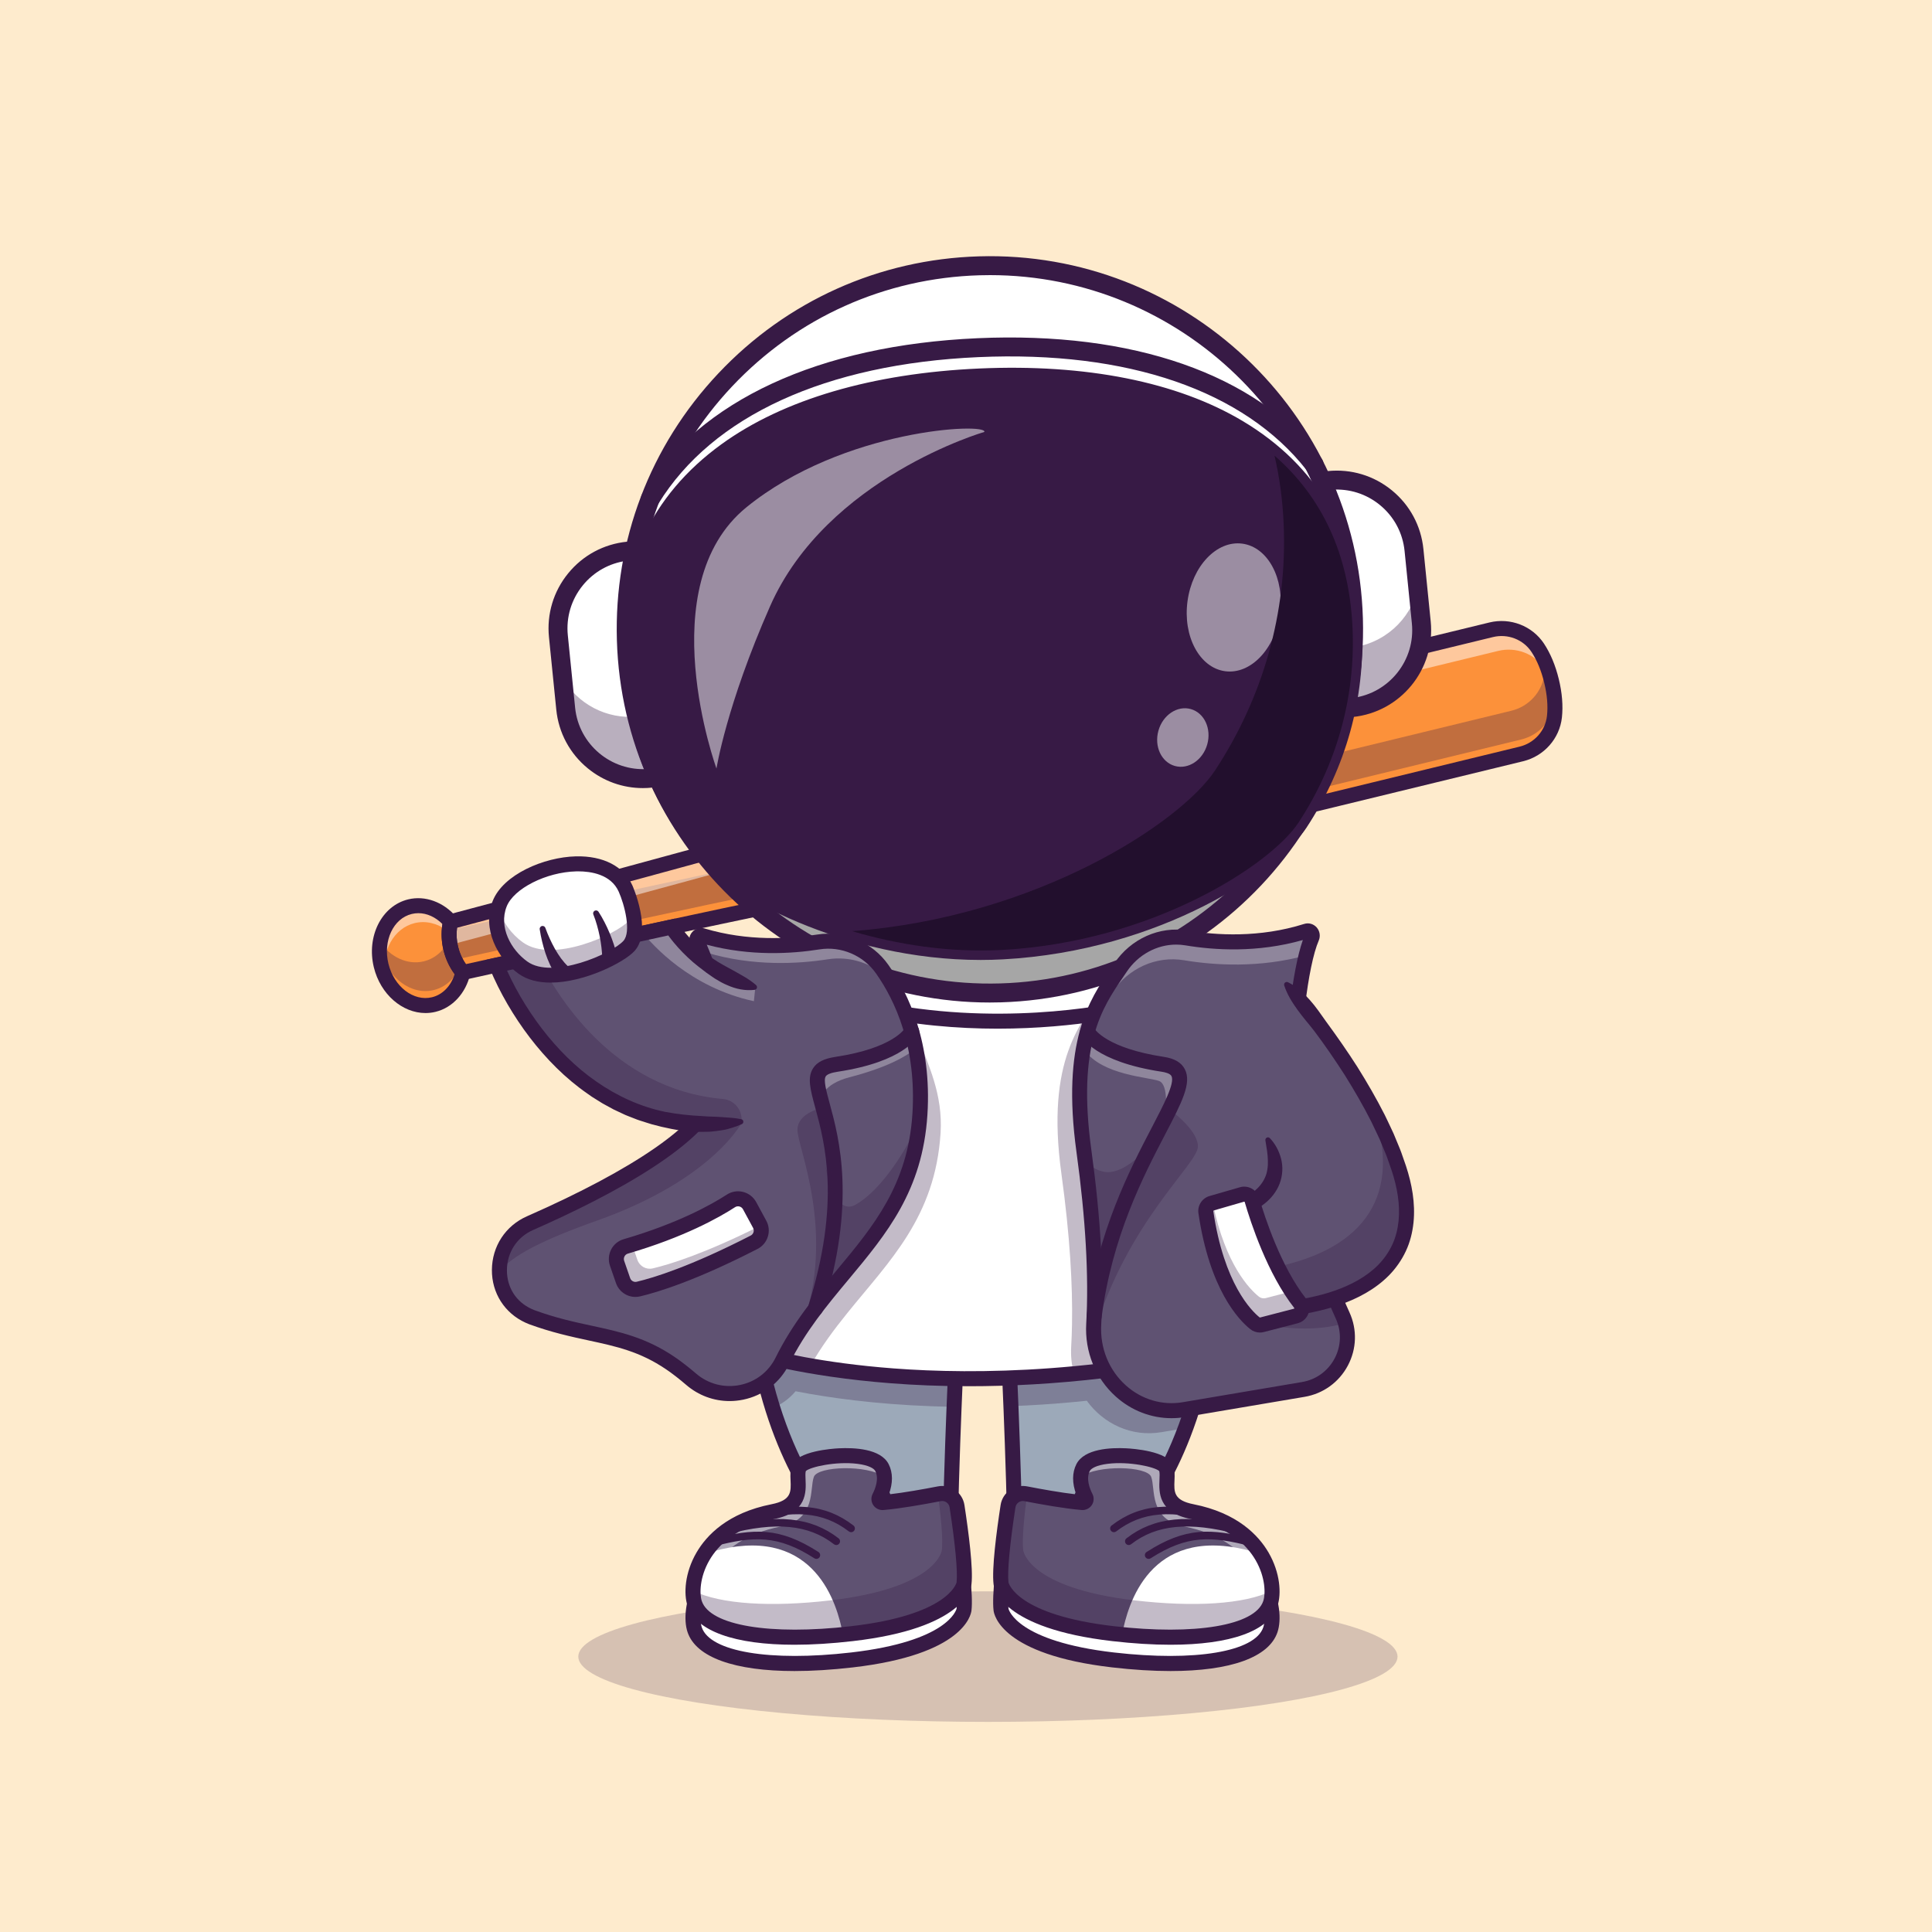 <?xml version="1.0" encoding="utf-8"?>
<!-- Generator: Adobe Illustrator 27.5.0, SVG Export Plug-In . SVG Version: 6.00 Build 0)  -->
<svg version="1.1" id="Layer_1" xmlns="http://www.w3.org/2000/svg" xmlns:xlink="http://www.w3.org/1999/xlink" x="0px" y="0px"
	 viewBox="0 0 4000 4000" style="enable-background:new 0 0 4000 4000;" xml:space="preserve">
<g>
	<g>
		<g>
			<g>
				<g>
					<rect style="fill:#FEEBCD;" width="4000" height="4000"/>
				</g>
			</g>
		</g>
	</g>
	<g>
		<g style="opacity:0.2;">
			<g>
				<g>
					<g>
						<ellipse style="fill:#371A45;" cx="2045.367" cy="3429.842" rx="848.069" ry="135.158"/>
					</g>
				</g>
			</g>
		</g>
		<g>
			<g>
				<g>
					<g>
						<g>
							<path style="fill:#FFFFFF;" d="M2087.06,3244.022c-1.011,44.749,2.838,89.459,41.717,111.543
								c47.781,27.176,132.887,49.686,283.152,34.679c107.849-10.769,154.814-54.469,154.814-99.723
								c0-52.524-63.255-107.11-168.111-114.614c-35.885,0.622-107.843,10.279-175.14,7.22
								c-111.138-5.052-116.41-27.359-136.704-58.384C2087.799,3162.961,2088.032,3203.006,2087.06,3244.022z"/>
						</g>
					</g>
				</g>
			</g>
			<g>
				<g>
					<g>
						<g>
							<path style="fill:#9CA9B9;" d="M2427.257,3390.253c-150.265,15.007-235.37-7.542-283.152-34.68
								c-38.878-22.122-41.056-66.833-41.717-111.543c-1.827-126.744-5.832-246.101-9.292-332.722
								c-0.894-21.577-1.71-41.133-2.488-58.24c-2.216-49.298-3.81-78.574-3.81-78.574l132.692-32.618l293.922-72.276
								c-3.227,48.365-9.098,92.881-16.757,133.704c-4.044,21.383-8.553,41.717-13.452,61.078
								c-8.592,33.785-18.312,64.499-28.576,92.297c-52.719,142.606-120.135,207.805-120.135,207.805l13.413,12.713
								C2595.406,3151.033,2684.633,3364.554,2427.257,3390.253z"/>
						</g>
					</g>
				</g>
			</g>
			<g>
				<g>
					<g>
						<g>
							<path style="fill:#371A45;" d="M2336.165,3410.638c-84.126,0.002-151.074-13.896-199.734-41.555
								c-48.152-27.368-48.975-83.691-49.573-124.817c-3.596-245.83-15.481-466.729-15.598-468.933
								c-0.467-8.574,6.108-15.906,14.685-16.37c8.482-0.454,15.906,6.106,16.37,14.685c0.122,2.207,12.036,223.689,15.642,470.164
								c0.659,45.132,3.567,81.023,33.843,98.23c41.008,23.311,121.816,47.905,273.909,32.732
								c71.673-7.153,121.377-30.396,136.367-63.767c8.11-18.059,4.966-38.513-8.86-57.595
								c-25.544-35.254-94.219-72.332-203.674-60.737l-7.139,0.754l-30.381-28.855l11.66-11.279
								c1.497-1.458,151.833-151.501,174.202-484.751c0.574-8.567,7.896-15.034,16.56-14.475c8.569,0.576,15.049,7.991,14.475,16.56
								c-19.431,289.468-130.19,443.542-169.771,489.941c115.154-8.77,188.513,32.163,219.255,74.592
								c20.334,28.069,24.724,60.356,12.044,88.589c-19.966,44.451-77.373,73.56-161.648,81.97
								C2395.93,3409.003,2365.034,3410.638,2336.165,3410.638z"/>
						</g>
					</g>
				</g>
			</g>
			<g>
				<g>
					<g>
						<g>
							<path style="fill:#FFFFFF;" d="M2467.957,3184.021c153.778,30.332,176.114,148.699,162.24,190.157
								c-21.361,63.835-160.091,81.687-325.742,62.544c-223.144-25.787-231.931-104.07-231.931-104.07
								c-3.805-32.167,7.45-113.987,14.467-159.728c2.68-17.469,19.342-29.199,36.692-25.831
								c32.185,6.248,82.222,15.256,116.968,18.174c5.807,0.488,9.906-5.521,7.26-10.713c-7.37-14.458-16.639-39.883-5.497-61.709
								c20.909-40.961,139.85-24.679,149.448,0C2401.46,3117.524,2393.233,3169.282,2467.957,3184.021z"/>
						</g>
					</g>
				</g>
			</g>
			<g>
				<g>
					<g>
						<g>
							<path style="fill:#371A45;" d="M2423.577,3459.708c-36.65,0.002-77.109-2.476-120.906-7.537
								c-228.828-26.443-244.561-108.513-245.601-117.786c-3.804-32.17,5.811-106.851,14.551-163.821
								c1.941-12.668,8.782-23.708,19.26-31.086c10.481-7.378,23.186-10.095,35.767-7.651c29.741,5.774,69.729,12.954,101.553,16.57
								c-8.689-23.135-8.638-44.993,0.364-62.625c16.985-33.279,69.695-34.309,91.555-33.188c7.598,0.383,74.57,4.622,86.238,34.622
								c2.458,6.321,3.823,13.254,5.271,20.593c4.968,25.198,10.105,51.252,59.338,60.967l0,0
								c90.803,17.91,134.658,64.319,155.457,100.098c24.295,41.792,26.809,85.486,18.523,110.249
								C2627.419,3431.483,2547.261,3459.708,2423.577,3459.708z M2087.93,3330.49c0.713,3.027,18.599,67.705,218.311,90.784
								c168.049,19.417,292.3-1.492,309.209-52.029c4.897-14.636,4.702-49.285-15.916-84.751
								c-17.573-30.229-55.188-69.553-134.587-85.215l0,0c-69.692-13.748-78.545-58.64-83.833-85.461
								c-1.118-5.671-2.175-11.04-3.538-14.788c-6.143-7.234-44.114-18.367-81.877-15.037c-20.525,1.809-35.266,7.759-39.434,15.92
								c-8.162,15.989-0.056,36.675,5.503,47.581c3.774,7.407,3.245,16.294-1.387,23.188c-4.646,6.917-12.71,10.815-21.033,10.081
								c-34.69-2.913-83.657-11.614-118.628-18.403c-4.197-0.815-8.438,0.09-11.934,2.551c-3.493,2.461-5.774,6.143-6.423,10.369
								C2090.657,3251.608,2085.403,3308.114,2087.93,3330.49z"/>
						</g>
					</g>
				</g>
			</g>
			<g>
				<g>
					<g>
						<g>
							<path style="fill:#5F5272;" d="M2630.213,3319.735c-20.594,61.456-149.781,80.33-307.094,64.525
								c-6.183-0.558-12.366-1.255-18.641-1.953c-223.185-25.801-231.971-104.084-231.971-104.084
								c-3.765-32.169,7.484-113.987,14.504-159.73c2.65-17.479,19.338-29.194,36.678-25.846
								c32.17,6.276,82.236,15.294,116.962,18.177c5.811,0.511,9.901-5.486,7.252-10.692c-7.345-14.458-16.642-39.886-5.486-61.735
								c20.919-40.956,162.273-23.851,171.895,0.787c9.576,24.685-21.091,75.684,53.661,90.421
								c74.566,14.69,118.217,50.113,141.833,87.397C2634.908,3256.652,2637.326,3298.397,2630.213,3319.735z"/>
						</g>
					</g>
				</g>
			</g>
			<g>
				<g>
					<g>
						<g>
							<path style="fill:#FFFFFF;" d="M2630.213,3319.735c-20.594,61.456-149.781,80.33-307.094,64.525
								c12.086-64.944,57.923-221.559,253.402-176.42c11.761,2.743,22.871,5.811,33.284,9.159
								C2634.908,3256.652,2637.326,3298.397,2630.213,3319.735z"/>
						</g>
					</g>
				</g>
			</g>
			<g style="opacity:0.5;">
				<g>
					<g>
						<g>
							<g>
								<path style="fill:#FFFFFF;" d="M2237.333,3057.486c35.935-25.289,137.458-21.937,145.966-0.042
									c9.576,24.685-5.806,88.322,68.945,103.058c143.878,28.403,172.653,133.836,164.425,181.254
									c6.276-6.601,10.832-13.946,13.528-21.989c13.854-41.467-8.461-159.823-162.24-190.18
									c-74.705-14.736-44.021-65.721-53.644-90.406c-9.576-24.685-150.993-41.711-171.912-0.755
									C2239.239,3044.563,2237.751,3051.071,2237.333,3057.486z"/>
							</g>
						</g>
					</g>
				</g>
			</g>
			<g style="opacity:0.3;">
				<g>
					<g>
						<g>
							<path style="fill:#371A45;" d="M2072.536,3278.208c0,0,8.786,78.284,231.925,104.085
								c165.634,19.153,304.398,1.302,325.736-62.525c2.324-6.927,3.626-15.945,3.44-26.359
								c-57.319,28.451-163.263,34.029-283.339,20.129c-223.138-25.801-231.925-104.085-231.925-104.085
								c-2.79-23.429,2.417-73.217,8.182-116.218c-0.976-0.186-1.953-0.372-2.882-0.558c-17.34-3.393-33.982,8.368-36.678,25.801
								C2079.973,3164.221,2068.724,3246.038,2072.536,3278.208z"/>
						</g>
					</g>
				</g>
			</g>
			<g>
				<g>
					<g>
						<g>
							<path style="fill:#371A45;" d="M2306.252,3172.247c-2.332,0-4.636-1.045-6.169-3.035c-2.617-3.403-1.98-8.286,1.423-10.906
								c57.864-44.509,124.607-50.435,223.176-19.817c4.102,1.274,6.392,5.632,5.12,9.734c-1.274,4.102-5.617,6.389-9.734,5.12
								c-93.164-28.945-155.698-23.774-209.079,17.292C2309.575,3171.722,2307.908,3172.247,2306.252,3172.247z"/>
						</g>
					</g>
				</g>
			</g>
			<g>
				<g>
					<g>
						<g>
							<path style="fill:#371A45;" d="M2337.007,3198.844c-2.317,0-4.612-1.033-6.145-3.005c-2.634-3.391-2.021-8.276,1.37-10.911
								c56.667-44.031,128.613-51.375,233.274-23.804c4.153,1.094,6.633,5.347,5.539,9.5c-1.096,4.153-5.354,6.636-9.5,5.54
								c-99.521-26.218-167.3-19.727-219.773,21.045C2340.354,3198.309,2338.674,3198.844,2337.007,3198.844z"/>
						</g>
					</g>
				</g>
			</g>
			<g>
				<g>
					<g>
						<g>
							<path style="fill:#371A45;" d="M2378.142,3227.518c-2.561,0-5.071-1.265-6.555-3.582c-2.317-3.618-1.262-8.425,2.354-10.742
								c80.176-51.348,132.761-49.722,220.315-26.658c4.153,1.094,6.633,5.347,5.539,9.5c-1.096,4.153-5.347,6.641-9.5,5.54
								c-82.988-21.863-132.71-23.481-207.966,24.714C2381.031,3227.123,2379.578,3227.518,2378.142,3227.518z"/>
						</g>
					</g>
				</g>
			</g>
			<g>
				<g>
					<g>
						<g>
							<path style="fill:#371A45;" d="M2423.577,3405.28c-36.65,0-77.109-2.476-120.906-7.537
								c-228.828-26.443-244.561-108.513-245.601-117.786c-3.804-32.168,5.811-106.851,14.551-163.821
								c1.941-12.668,8.782-23.708,19.26-31.086c10.481-7.375,23.186-10.088,35.767-7.651c29.741,5.774,69.727,12.954,101.553,16.57
								c-8.689-23.132-8.638-44.99,0.364-62.622c16.448-32.234,71.641-34.373,103.086-32.788
								c14.231,0.72,85.801,5.789,97.156,34.985c3.813,9.81,3.328,20.693,2.859,31.221c-1.077,24.067-1.853,41.455,39.302,49.573
								c90.803,17.91,134.658,64.319,155.457,100.098c24.295,41.792,26.809,85.486,18.523,110.249
								C2627.419,3377.054,2547.261,3405.28,2423.577,3405.28z M2087.93,3276.061c0.713,3.027,18.599,67.705,218.311,90.784
								c168.049,19.419,292.3-1.492,309.209-52.029c4.897-14.636,4.702-49.285-15.916-84.751
								c-17.573-30.229-55.188-69.553-134.587-85.215c-67.397-13.293-65.493-55.972-64.353-81.472
								c0.3-6.768,0.613-13.745-0.486-17.678c-8.948-8.53-62.227-20.554-106.86-15.015c-23.162,2.871-34.29,9.529-36.98,14.802
								c-8.164,15.989-0.059,36.672,5.498,47.578c3.777,7.41,3.247,16.296-1.387,23.191c-4.648,6.917-12.754,10.781-21.03,10.078
								c-34.69-2.913-83.657-11.614-118.628-18.403c-4.197-0.823-8.438,0.09-11.934,2.551c-3.493,2.461-5.774,6.143-6.423,10.369
								C2090.657,3197.179,2085.403,3253.688,2087.93,3276.061z M2400.544,3046.154L2400.544,3046.154L2400.544,3046.154z"/>
						</g>
					</g>
				</g>
			</g>
			<g>
				<g>
					<g>
						<g>
							<path style="fill:#FFFFFF;" d="M1981.364,3244.022c1.011,44.749-2.838,89.459-41.717,111.543
								c-47.781,27.176-132.887,49.686-283.152,34.679c-107.849-10.769-154.814-54.469-154.814-99.723
								c0-52.524,63.255-107.11,168.111-114.614c35.885,0.622,107.843,10.279,175.14,7.22
								c111.138-5.052,116.41-27.359,136.704-58.384C1980.625,3162.961,1980.392,3203.006,1981.364,3244.022z"/>
						</g>
					</g>
				</g>
			</g>
			<g>
				<g>
					<g>
						<g>
							<path style="fill:#9CA9B9;" d="M1981.631,2774.495c0,0-1.633,29.782-3.849,79.857c-0.777,17.185-1.594,36.74-2.488,58.279
								c-3.46,86.543-7.465,205.318-9.292,331.4c-0.622,44.71-2.799,89.421-41.678,111.543
								c-47.782,27.137-132.886,49.686-283.152,34.68c-257.375-25.699-168.15-239.219,79.352-213.054l13.413-12.713
								c0,0-80.478-77.874-134.364-249.405c-4.821-15.318-9.408-31.414-13.685-48.21c-5.016-19.594-9.642-40.2-13.724-61.855
								c-4.587-24.065-8.553-49.414-11.664-76.085c-2.254-19.089-4.121-38.878-5.481-59.329l12.83,3.149l186.383,45.838
								L1981.631,2774.495z"/>
						</g>
					</g>
				</g>
			</g>
			<g>
				<g>
					<g>
						<g>
							<path style="fill:#371A45;" d="M1732.261,3410.641c-28.874,0-59.758-1.638-92.637-4.919
								c-84.273-8.408-141.682-37.52-161.646-81.97c-12.683-28.23-8.294-60.52,12.043-88.589
								c30.737-42.427,104.15-83.376,219.253-74.592c-39.578-46.399-150.339-200.474-169.768-489.941
								c-0.574-8.572,5.906-15.984,14.475-16.56c8.579-0.508,15.984,5.908,16.56,14.475
								c22.366,333.25,172.705,483.293,174.221,484.768l11.582,11.282l-30.322,28.835l-7.139-0.754
								c-109.473-11.584-178.135,25.483-203.677,60.737c-13.823,19.082-16.97,39.536-8.857,57.595
								c14.988,33.372,64.692,56.614,136.365,63.767c152.092,15.168,232.903-9.419,273.906-32.732
								c30.276-17.207,33.186-53.098,33.848-98.23c3.604-246.475,15.518-467.957,15.64-470.164c0.466-8.579,7.9-15.156,16.37-14.685
								c8.577,0.464,15.151,7.795,14.685,16.37c-0.117,2.205-12.002,223.103-15.596,468.933
								c-0.601,41.125-1.426,97.451-49.578,124.817C1883.34,3396.74,1816.377,3410.638,1732.261,3410.641z"/>
						</g>
					</g>
				</g>
			</g>
			<g style="opacity:0.3;">
				<g>
					<g>
						<g>
							<path style="fill:#6B184E;" d="M1585.887,2866.87c-5.132-1.283-9.72-2.449-13.724-3.538
								c-13.724-3.693-20.838-5.988-20.838-5.988l7.348-56.101c3.344,0.972,7.854,2.255,13.491,3.771
								C1576.245,2826.67,1580.872,2847.276,1585.887,2866.87z"/>
						</g>
					</g>
				</g>
			</g>
			<g style="opacity:0.3;">
				<g>
					<g>
						<g>
							<path style="fill:#6B184E;" d="M2623.36,2832.152c-43.195,11.158-85.455,20.956-126.705,29.47
								c-4.51,0.933-8.981,1.866-13.452,2.76c4.899-19.362,9.408-39.695,13.452-61.078c38.839-8.009,78.534-17.146,119.085-27.526
								L2623.36,2832.152z"/>
						</g>
					</g>
				</g>
			</g>
			<g>
				<g>
					<g>
						<g>
							<path style="fill:#FFFFFF;" d="M2623.36,2773.834c-43.195,11.158-85.455,20.956-126.705,29.47
								c-96.963,20.061-188.288,33.163-273.122,41.094c-46.304,4.354-90.664,7.154-132.925,8.67
								c-39.462,1.438-77.135,1.788-112.825,1.283c-125.733-1.71-227.439-14.035-299.948-26.593
								c-49.22-8.553-84.988-17.184-105.672-22.744c-13.724-3.693-20.838-5.987-20.838-5.987l9.175-70.098l7.349-56.179
								l76.435-583.333l240.075-20.839l413.318-35.846l222.851-19.323L2623.36,2773.834z"/>
						</g>
					</g>
				</g>
			</g>
			<g>
				<g>
					<g>
						<g>
							<path style="fill:#371A45;" d="M2006.221,2870.026c-60.212,0-113.87-2.429-160.159-5.977
								c-187.669-14.375-295.051-48.765-299.531-50.22l-12.288-3.997l94.619-722.444c1.116-8.518,8.904-14.526,17.439-13.401
								c8.516,1.116,14.517,8.923,13.401,17.439l-91.216,696.443c33.271,9.282,132.417,33.96,281.206,45.264
								c170.076,12.927,441.684,10.508,769.768-74.365c8.315-2.151,16.797,2.847,18.95,11.162
								c2.151,8.315-2.847,16.799-11.162,18.95C2383.655,2851.896,2170.623,2870.023,2006.221,2870.026z"/>
						</g>
					</g>
				</g>
			</g>
			<g>
				<g>
					<g>
						<g>
							<g>
								<path style="fill:#FC913A;" d="M933.363,1963.869c4.684,19.26,13.507,36.061,24.962,49.548l0.017,0.071
									c-7.682,32.811-29.69,58.867-60.274,66.305c-46.598,11.333-95.358-24.863-108.971-80.839
									c-13.596-55.903,13.095-110.449,59.693-121.782c30.584-7.438,62.101,5.601,83.992,31.218
									C928.783,1925.561,928.679,1944.609,933.363,1963.869z"/>
							</g>
						</g>
					</g>
				</g>
				<g>
					<g>
						<g>
							<g>
								<path style="fill:#FC913A;" d="M3212.195,1409.645c7.246,29.791,8.259,54.375,6.115,74.149
									c-4.093,37.515-31.766,68.234-68.482,77.163l-675.455,164.274c-160.497,39.034-577.45,96.356-694.546,114.369
									c-117.112,17.938-821.503,173.818-821.503,173.818c-11.455-13.487-20.278-30.289-24.962-49.548s-4.58-38.309-0.581-55.478
									c0,0,697.304-185.02,809.574-222.869c112.289-37.775,508.998-178.34,669.494-217.373l675.455-164.274
									c36.717-8.93,75.406,5.65,96.271,37.095C3194.561,1357.55,3204.95,1379.854,3212.195,1409.645z"/>
							</g>
						</g>
					</g>
				</g>
			</g>
			<g>
				<g>
					<g>
						<g>
							<g>
								<path style="fill:#FC913A;" d="M933.363,1963.869c4.684,19.26,13.507,36.061,24.962,49.548l0.017,0.071
									c-7.682,32.811-29.69,58.867-60.274,66.305c-46.598,11.333-95.358-24.863-108.971-80.839
									c-13.596-55.903,13.095-110.449,59.693-121.782c30.584-7.438,62.101,5.601,83.992,31.218
									C928.783,1925.561,928.679,1944.609,933.363,1963.869z"/>
							</g>
						</g>
					</g>
				</g>
				<g>
					<g>
						<g>
							<g>
								<path style="fill:#FC913A;" d="M3212.195,1409.645c7.246,29.791,8.259,54.375,6.115,74.149
									c-4.093,37.515-31.766,68.234-68.482,77.163l-675.455,164.274c-160.497,39.034-577.45,96.356-694.546,114.369
									c-117.112,17.938-821.503,173.818-821.503,173.818c-11.455-13.487-20.278-30.289-24.962-49.548s-4.58-38.309-0.581-55.478
									c0,0,697.304-185.02,809.574-222.869c112.289-37.775,508.998-178.34,669.494-217.373l675.455-164.274
									c36.717-8.93,75.406,5.65,96.271,37.095C3194.561,1357.55,3204.95,1379.854,3212.195,1409.645z"/>
							</g>
						</g>
					</g>
				</g>
			</g>
			<g style="opacity:0.5;">
				<g>
					<g>
						<g>
							<g>
								<path style="fill:#FFFFFF;" d="M943.083,1997.887c1.628,6.694,3.785,13.07,6.35,19.133c1.606-4.271,2.98-8.685,4.048-13.251
									l-0.017-0.071c-4.746-5.591-9.008-11.779-12.745-18.445C941.296,1989.444,942.053,1993.658,943.083,1997.887z"/>
							</g>
						</g>
					</g>
				</g>
				<g>
					<g>
						<g>
							<g>
								<path style="fill:#FFFFFF;" d="M858.509,1911.191c23.15-5.629,46.826,0.489,66.464,14.897
									c-0.097-9.478,0.916-18.692,2.95-27.417c-21.893-25.616-53.408-38.656-83.993-31.219
									c-46.598,11.333-73.289,65.88-59.692,121.782c2.75,11.312,6.955,21.796,12.268,31.261
									C789.389,1969.174,815.392,1921.679,858.509,1911.191z"/>
							</g>
						</g>
					</g>
				</g>
			</g>
			<g style="opacity:0.3;">
				<g>
					<g>
						<g>
							<g>
								<path style="fill:#371A45;" d="M958.35,1983.487c-7.698,32.814-29.703,58.863-60.301,66.288
									c-46.576,11.353-95.33-24.843-108.938-80.828c-1.633-6.648-2.643-13.257-3.188-19.828
									c21.772,32.114,57.229,49.532,91.559,41.211c26.593-6.492,46.693-27.059,56.53-53.885
									c4.821,18.195,13.374,34.096,24.299,46.964L958.35,1983.487z"/>
							</g>
						</g>
					</g>
				</g>
				<g>
					<g>
						<g>
							<g>
								<path style="fill:#371A45;" d="M3218.318,1453.807c-4.082,37.518-31.764,68.232-68.504,77.135l-675.436,164.301
									c-160.491,39.034-577.462,96.341-694.564,114.341c-117.102,17.962-821.503,173.826-821.503,173.826
									c-10.925-12.869-19.478-28.77-24.299-46.964c-0.234-0.856-0.467-1.711-0.661-2.567c-1.633-6.687-2.683-13.374-3.188-19.944
									c2.372,3.499,4.899,6.843,7.581,9.992c0,0,704.361-155.864,821.503-173.787c117.063-18.039,534.035-75.346,694.525-114.38
									l675.475-164.262c36.701-8.942,64.383-39.656,68.465-77.174c1.944-18.117,1.283-40.239-4.432-66.677
									c7.27,14.074,13.84,31.181,18.934,51.98C3219.445,1409.447,3220.456,1434.018,3218.318,1453.807z"/>
							</g>
						</g>
					</g>
				</g>
			</g>
			<g style="opacity:0.5;">
				<g>
					<g>
						<g>
							<path style="fill:#FFFFFF;" d="M947.362,1952.129c0,0,697.302-185.019,809.574-222.868
								c112.288-37.775,508.996-178.339,669.494-217.375l675.454-164.273c36.717-8.932,75.406,5.648,96.271,37.094
								c5.002,7.548,9.862,16.354,14.378,26.444c-0.123-0.51-0.211-0.994-0.337-1.507c-7.245-29.792-17.636-52.096-28.62-68.676
								c-20.865-31.446-59.554-46.026-96.271-37.094l-675.455,164.273c-160.497,39.035-557.205,179.599-669.494,217.375
								c-112.272,37.849-809.574,222.868-809.574,222.868c-3.998,17.171-4.103,36.218,0.581,55.477
								c2.743,11.279,6.939,21.684,12.216,31.105C943.532,1980.078,944.241,1965.529,947.362,1952.129z"/>
						</g>
					</g>
				</g>
			</g>
			<g style="opacity:0.3;">
				<g>
					<g>
						<g>
							<g>
								<path style="fill:#6B184E;" d="M937.744,1953.926v0.078c-1.011,4.276-2.255,8.437-3.732,12.441
									c-0.234-0.856-0.467-1.711-0.661-2.567c-1.633-6.687-2.683-13.374-3.188-19.944
									C932.534,1947.433,935.062,1950.777,937.744,1953.926z"/>
							</g>
						</g>
					</g>
				</g>
			</g>
			<g>
				<g>
					<g>
						<g>
							<g>
								<path style="fill:#371A45;" d="M880.908,2097.401c-47.827,0-93.281-38.677-106.921-94.77
									c-15.608-64.175,16.299-127.232,71.128-140.566c34.985-8.516,73.12,5.364,99.49,36.226l5.105,5.976l-1.782,7.654
									c-3.584,15.379-3.393,32.07,0.547,48.271l0.002,0.003c3.921,16.135,11.426,31.057,21.702,43.154l2.437,2.869l1.682,7.207
									l-0.813,3.611c-9.253,39.519-36.743,69.358-71.741,77.869C894.81,2096.591,887.832,2097.401,880.908,2097.401z
									 M866.204,1890.641c-4.604,0-9.202,0.54-13.74,1.643c-38.164,9.282-59.81,55.486-48.257,102.998
									c11.563,47.546,51.992,78.667,90.188,69.402c21.887-5.325,39.033-22.942,46.885-47.737
									c-10.74-14.456-18.643-31.375-23.027-49.404c-4.395-18.071-5.151-36.716-2.251-54.421
									C901.453,1898.539,883.794,1890.641,866.204,1890.641z"/>
							</g>
						</g>
					</g>
				</g>
				<g>
					<g>
						<g>
							<g>
								<path style="fill:#371A45;" d="M952.537,2030.626l-6.064-7.141c-13.398-15.776-23.157-35.12-28.218-55.942
									c-5.088-20.908-5.3-42.581-0.62-62.678l2.122-9.107l9.036-2.397c6.97-1.848,698.091-185.322,808.596-222.576
									c21.516-7.239,52.781-18.01,92.361-31.65c167.573-57.744,448.042-154.387,578.428-186.096l675.454-164.275
									c43.252-10.525,88.618,7.009,112.903,43.606c13.501,20.378,23.853,45.139,30.771,73.601
									c6.924,28.462,9.099,55.21,6.468,79.5c-4.766,43.677-37.022,80.081-80.269,90.598l-675.456,164.272
									c-130.418,31.719-424.011,74.683-599.429,100.352c-41.357,6.052-74.023,10.832-96.426,14.277
									c-115.283,17.659-813.469,172.073-820.508,173.63L952.537,2030.626z M946.282,1920.897
									c-1.726,12.783-0.991,26.201,2.192,39.294c3.174,13.049,8.687,25.303,16.116,35.913
									c88.262-19.502,702.664-154.995,812.886-171.877c22.502-3.462,55.22-8.25,96.641-14.312
									c174.878-25.591,467.573-68.42,596.582-99.795l675.457-164.275c30.564-7.434,53.35-33.047,56.697-63.74
									c2.241-20.686,0.303-43.833-5.767-68.787h-0.002c-6.064-24.951-14.973-46.404-26.472-63.762
									c-17.065-25.718-49.08-38.013-79.631-30.574l-675.454,164.275c-128.972,31.367-408.582,127.717-575.644,185.283
									c-39.639,13.66-70.95,24.448-92.566,31.719C1641.66,1735.88,1033.643,1897.687,946.282,1920.897z"/>
							</g>
						</g>
					</g>
				</g>
			</g>
			<g>
				<g>
					<g>
						<g>
							<path style="fill:#FFFFFF;" d="M1781.957,1988.668c0,0,308.928,57.614,568.815,0l1.502,94.897c0,0-262.1,68.21-555.694,1.843
								L1781.957,1988.668z"/>
						</g>
					</g>
				</g>
			</g>
			<g>
				<g>
					<g>
						<g>
							<path style="fill:#371A45;" d="M2065.591,2129.752c-82.268,0.002-175.867-7.344-272.439-29.175l-10.361-2.341l-19.478-128.86
								l21.494,4.004c3.059,0.569,308.916,56.343,562.598,0.105l18.614-4.126l1.999,126.179l-11.826,3.079
								C2354.407,2099.081,2233.674,2129.75,2065.591,2129.752z M1810.361,2072.526c247.527,53.376,472.908,10.51,526.167-1.25
								l-1.008-63.508c-216.287,43.125-462.07,11.067-534.988-0.259L1810.361,2072.526z"/>
						</g>
					</g>
				</g>
			</g>
			<g>
				<g>
					<g>
						<g>
							<g>
								<path style="fill:#FFFFFF;" d="M2798.654,1464.962L2798.654,1464.962c-8.43,0.85-15.952-5.295-16.802-13.725
									l-44.311-439.647c-0.85-8.43,5.295-15.952,13.725-16.801l0,0c88.435-8.913,167.352,55.552,176.265,143.987l15.11,149.921
									C2951.554,1377.132,2887.089,1456.049,2798.654,1464.962z"/>
							</g>
						</g>
					</g>
					<g>
						<g>
							<g>
								<path style="fill:#371A45;" d="M2797.08,1468.563c-4.333,0-8.499-1.48-11.897-4.255c-3.901-3.188-6.328-7.705-6.833-12.717
									l-44.312-439.646c-1.045-10.349,6.526-19.617,16.873-20.659c43.723-4.407,86.516,8.474,120.537,36.265
									c34.021,27.791,55.181,67.166,59.585,110.872l15.112,149.922c9.092,90.227-56.914,171.03-147.139,180.122l0,0
									C2798.362,1468.532,2797.717,1468.563,2797.08,1468.563z M2767.695,997.482c-5.334,0-10.698,0.268-16.077,0.81
									c-6.484,0.654-11.225,6.462-10.574,12.944l44.312,439.646c0.317,3.142,1.838,5.972,4.282,7.969
									c2.446,2,5.532,2.915,8.659,2.607l0,0c86.362-8.706,149.541-86.047,140.84-172.407l-15.112-149.922
									c-4.216-41.836-24.473-79.524-57.036-106.126C2838.613,1009.826,2803.85,997.482,2767.695,997.482z"/>
							</g>
						</g>
					</g>
				</g>
				<g style="opacity:0.35;">
					<g>
						<g>
							<g>
								<path style="fill:#371A45;" d="M2935.555,1218.396l7.102,70.313c8.899,88.406-55.559,167.337-144.01,176.285
									c-8.426,0.859-15.949-5.332-16.807-13.757l-11.818-116.871c2.903,5.089,8.608,8.231,14.8,7.656l10.423-1.08
									C2865.132,1333.914,2920.083,1283.12,2935.555,1218.396z"/>
							</g>
						</g>
					</g>
				</g>
				<g>
					<g>
						<g>
							<g>
								<path style="fill:#371A45;" d="M2797.051,1484.647c-8.027,0-15.745-2.739-22.043-7.886
									c-7.229-5.906-11.724-14.272-12.661-23.559l-44.311-439.646c-1.931-19.17,12.092-36.34,31.264-38.274
									c47.957-4.819,94.973,9.304,132.322,39.812c37.349,30.508,60.579,73.735,65.415,121.716l15.112,149.922
									c9.98,99.048-62.483,187.754-161.531,197.737l0,0C2799.424,1484.589,2798.232,1484.647,2797.051,1484.647z
									 M2796.702,1445.455c-0.005,0-0.01,0-0.015,0l0,0C2796.692,1445.455,2796.697,1445.455,2796.702,1445.455z
									 M2757.481,1013.93l43.445,431.035c75.354-9.868,129.88-78.184,122.21-154.302l-15.113-149.922
									c-3.784-37.561-21.97-71.399-51.206-95.281C2828.682,1022.477,2793.552,1011.356,2757.481,1013.93z"/>
							</g>
						</g>
					</g>
				</g>
				<g>
					<g>
						<g>
							<g>
								<path style="fill:#FFFFFF;" d="M1300.093,1141.05L1300.093,1141.05c8.43-0.85,15.952,5.295,16.802,13.725l44.311,439.647
									c0.85,8.43-5.295,15.952-13.725,16.801h0c-88.435,8.913-167.352-55.552-176.265-143.987l-15.11-149.921
									C1147.193,1228.879,1211.658,1149.963,1300.093,1141.05z"/>
							</g>
						</g>
					</g>
					<g>
						<g>
							<g>
								<path style="fill:#371A45;" d="M1331.038,1615.573c-37.776,0.002-74.092-12.893-103.738-37.112
									c-34.021-27.791-55.183-67.166-59.587-110.872l-15.11-149.922c-4.407-43.709,8.472-86.514,36.262-120.535
									c27.793-34.021,67.168-55.183,110.874-59.587l0,0c10.347-1.035,19.619,6.528,20.659,16.875l44.312,439.649
									c0.505,5.012-0.972,9.922-4.158,13.823c-3.188,3.901-7.705,6.328-12.717,6.833
									C1342.214,1615.292,1336.609,1615.573,1331.038,1615.573z M1300.093,1141.049l0.354,3.503
									c-41.836,4.219-79.526,24.473-106.125,57.036c-26.602,32.563-38.928,73.538-34.712,115.371l15.11,149.922
									c4.216,41.836,24.473,79.524,57.036,106.125c32.563,26.599,73.538,38.926,115.371,34.712
									c3.142-0.317,5.972-1.838,7.969-4.282c1.997-2.444,2.922-5.52,2.607-8.66l-44.312-439.649
									c-0.654-6.487-6.494-11.182-12.944-10.576L1300.093,1141.049z"/>
							</g>
						</g>
					</g>
				</g>
				<g style="opacity:0.35;">
					<g>
						<g>
							<g>
								<path style="fill:#371A45;" d="M1348.948,1472.451l12.279,121.968c0.859,8.426-5.332,15.949-13.757,16.808
									c-46.418,4.658-90.257-10.867-122.698-39.51c-29.296-25.866-49.298-62.469-53.536-104.456l-6.371-63.173
									c30.689,52.894,90.513,85.869,155.352,79.346l16.044-1.62C1342.116,1481.212,1346.769,1477.473,1348.948,1472.451z"/>
							</g>
						</g>
					</g>
				</g>
				<g>
					<g>
						<g>
							<g>
								<path style="fill:#371A45;" d="M1331.006,1631.659c-41.467,0-81.333-14.155-113.882-40.742
									c-37.346-30.508-60.579-73.735-65.415-121.716l-15.11-149.922c-4.836-47.981,9.304-94.973,39.812-132.322
									c30.508-37.346,73.735-60.579,121.716-65.415l0,0c19.148-1.921,36.343,12.095,38.274,31.267l44.312,439.648
									c0.935,9.287-1.802,18.381-7.708,25.61s-14.272,11.724-23.56,12.661C1343.279,1631.349,1337.124,1631.659,1331.006,1631.659
									z M1297.822,1161.044c-35.864,4.685-68.064,22.585-91.045,50.72c-23.884,29.236-34.951,66.023-31.164,103.584l15.11,149.922
									c7.671,76.116,74.729,132.171,150.542,126.812L1297.822,1161.044z"/>
							</g>
						</g>
					</g>
				</g>
				<g>
					<g>
						<g>
							<g>
								<circle style="fill:#FFFFFF;" cx="2049.465" cy="1302.997" r="752.99"/>
							</g>
						</g>
					</g>
					<g>
						<g>
							<g>
								<path style="fill:#371A45;" d="M2049.163,2059.513c-406.938,0-743.818-324.805-755.881-734.231
									c-5.952-201.985,67.107-394.199,205.723-541.233c138.616-147.031,326.194-231.284,528.176-237.236
									c416.987-12.38,766.179,316.938,778.469,733.899c12.285,416.961-316.941,766.182-733.904,778.469
									C2064.214,2059.403,2056.65,2059.513,2049.163,2059.513z M2049.763,553.524c-7.441,0-14.885,0.11-22.375,0.33
									c-200.103,5.896-385.933,89.365-523.257,235.029c-137.327,145.664-209.707,336.086-203.808,536.191
									c12.173,413.076,358.093,739.16,771.216,727.065c413.081-12.175,739.243-358.142,727.07-771.221
									C2786.656,875.331,2452.878,553.524,2049.763,553.524z"/>
							</g>
						</g>
					</g>
				</g>
				<g style="opacity:0.35;">
					<g>
						<g>
							<g>
								<path d="M2791.844,1176.841c5.796,33.891,9.248,68.599,10.298,103.983c12.192,415.674-314.838,762.574-730.508,774.862
									c-415.675,12.194-762.573-314.837-774.862-730.506c-0.36-11.953-0.435-23.926-0.209-35.724
									c61.539,364.894,384.229,637.718,764.564,626.523C2464.843,1904.051,2784.887,1576.51,2791.844,1176.841z"/>
							</g>
						</g>
					</g>
					<g>
						<g>
							<g>
								<path style="fill:#371A45;" d="M2049.258,2059.537c-406.946,0.015-743.901-324.844-756.006-734.253
									c-0.364-12.095-0.434-24.172-0.21-35.894c0.034-1.819,1.448-3.313,3.259-3.447c1.794-0.068,3.433,1.133,3.735,2.927
									c60.581,359.207,376.152,623.897,739.004,623.914c7.319,0,14.626-0.107,21.985-0.325
									c400.857-11.843,720.322-334.993,727.297-735.679c0.032-1.819,1.44-3.313,3.254-3.45c1.836-0.176,3.433,1.128,3.738,2.917
									c5.818,34.014,9.299,69.163,10.349,104.47c12.229,416.934-317.007,766.162-733.923,778.489
									C2064.233,2059.427,2056.719,2059.537,2049.258,2059.537z M1300.364,1327.379
									c13.408,411.963,358.865,736.965,771.169,724.788c413.035-12.212,739.204-358.188,727.09-771.24
									c-0.659-22.178-2.288-44.292-4.858-66.096c-12.117,180.491-87.986,349.517-215.984,479.456
									c-137.368,139.448-320.815,219.431-516.548,225.215c-183.708,5.422-362.746-56.045-504.18-173.037
									C1426.768,1638.698,1336.577,1490.993,1300.364,1327.379z"/>
							</g>
						</g>
					</g>
				</g>
				<g>
					<g>
						<g>
							<g>
								<path style="fill:#371A45;" d="M2800.291,1300.219c6.564,147.203-35.125,285.997-111.804,402.714
									c-57.487,87.504-302.727,247.096-613.602,263.76c-288.248,15.451-557.472-126.595-622.519-208.634
									c-86.764-109.429-140.643-243.961-147.207-391.164c-17.372-389.541,310.106-565.954,722.993-584.367
									C2441.038,764.116,2782.919,910.678,2800.291,1300.219z"/>
							</g>
						</g>
					</g>
				</g>
				<g>
					<g>
						<g>
							<g>
								<path style="fill:#371A45;" d="M2030.249,1987.487c-280.347,0.01-528.428-135.496-593.245-217.246
									c-92.529-116.697-144.893-255.869-151.431-402.471c-8.523-191.101,61.538-341.868,208.235-448.108
									c127.954-92.668,312.424-146.86,533.469-156.719c221.057-9.89,409.607,27.695,545.303,108.608
									c155.571,92.764,238.774,236.694,247.295,427.793c6.538,146.601-33.23,289.883-115.005,414.353
									c-56.711,86.33-299.419,254.91-628.936,272.573C2060.64,1987.089,2045.381,1987.484,2030.249,1987.487z M2095.637,800.607
									c-21.833,0-44.031,0.5-66.611,1.506c-213.367,9.517-390.491,61.145-512.219,149.304
									c-135.342,98.018-199.961,237.512-192.063,414.605c6.17,138.31,55.613,269.663,142.983,379.858
									c58.867,74.246,298.594,202.361,563.223,202.375c14.246,0.002,28.518-0.369,42.886-1.14
									c311.675-16.704,547-176.909,598.267-254.946c77.217-117.537,114.771-252.769,108.604-391.077
									c-7.898-177.095-84.678-310.281-228.206-395.864C2437.068,836.403,2280.103,800.607,2095.637,800.607z"/>
							</g>
						</g>
					</g>
				</g>
				<g>
					<g>
						<g>
							<g>
								<path style="fill:#371A45;" d="M2049.156,2075.597c-415.589,0-759.629-331.711-771.951-749.844
									c-6.079-206.277,68.535-402.576,210.098-552.737c141.563-150.159,333.128-236.201,539.407-242.28
									c425.84-12.505,782.466,323.679,795.017,749.502c0,0,0,0,0,0.002c12.546,425.823-323.679,782.466-749.505,795.017
									C2064.527,2075.485,2056.802,2075.597,2049.156,2075.597z M2049.756,569.606c-7.283,0-14.565,0.107-21.892,0.325
									c-195.811,5.769-377.654,87.446-512.031,229.983c-134.377,142.539-205.205,328.877-199.434,524.685
									c11.909,404.214,350.437,723.42,754.665,711.465c404.216-11.912,723.379-350.457,711.467-754.668
									C2770.835,884.508,2444.221,569.606,2049.756,569.606z"/>
							</g>
						</g>
					</g>
				</g>
				<g style="opacity:0.5;">
					<g>
						<g>
							<g>
								
									<ellipse transform="matrix(0.134 -0.991 0.991 0.134 965.137 3621.017)" style="fill:#FFFFFF;" cx="2554.968" cy="1258.136" rx="133.255" ry="96.56"/>
							</g>
						</g>
					</g>
				</g>
				<g style="opacity:0.5;">
					<g>
						<g>
							<g>
								
									<ellipse transform="matrix(0.27 -0.963 0.963 0.27 317.225 3472.597)" style="fill:#FFFFFF;" cx="2448.559" cy="1527.11" rx="61.163" ry="52.487"/>
							</g>
						</g>
					</g>
				</g>
				<g>
					<g>
						<g>
							<g>
								<path style="fill:#220F2D;" d="M2638.687,943.297c95.277,83.13,154.596,200.448,161.594,356.901
									c6.567,147.233-35.151,286.019-111.773,402.737c-57.506,87.504-302.77,247.09-613.637,263.785
									c-109.765,5.914-216.737-11.051-310.778-38.88c381.693-28.667,680.371-224.437,751.66-332.966
									c97.329-148.136,150.23-324.313,141.874-511.1C2655.431,1033.849,2648.931,987.068,2638.687,943.297z"/>
							</g>
						</g>
					</g>
				</g>
				<g>
					<g>
						<g>
							<g>
								<path style="fill:#371A45;" d="M1346.651,1051.823c-4.185,0-8.403-1.336-11.973-4.094
									c-8.208-6.343-10.002-17.913-4.314-26.406c118.87-192.422,365.09-306.443,693.403-321.091
									c321.86-14.378,574.516,73.789,711.641,248.213c6.167,6.907,6.738,17.439,0.872,25.029
									c-6.621,8.567-18.933,10.149-27.5,3.525c-1.472-1.069-2.436-2.078-3.56-3.511
									c-128.943-164.741-370.339-247.883-679.704-234.087c-315.217,14.065-550.349,121.67-662.08,302.993
									c-0.261,0.425-0.539,0.84-0.835,1.245c-0.112,0.154-0.305,0.413-0.422,0.564
									C1358.316,1049.2,1352.515,1051.823,1346.651,1051.823z M1345.664,1031.442l1.001,0.774L1345.664,1031.442z"/>
							</g>
						</g>
					</g>
				</g>
				<g style="opacity:0.5;">
					<g>
						<g>
							<g>
								<path style="fill:#FFFFFF;" d="M1483.381,1591.145c0,0-137.785-378.903,62.489-541.276
									c200.274-162.372,498.264-175.043,492.148-155.623c0,0-326.304,94.568-443.742,361.103
									C1503.718,1460.881,1483.381,1591.145,1483.381,1591.145z"/>
							</g>
						</g>
					</g>
				</g>
			</g>
			<g style="opacity:0.3;">
				<g>
					<g>
						<g>
							<path style="fill:#371A45;" d="M1977.782,2854.351c-0.777,17.185-1.594,36.74-2.488,58.279
								c-124.605-1.827-225.417-14.073-297.459-26.554c-10.925-1.866-21.189-3.771-30.753-5.638
								c-13.024,15.707-29.431,27.37-47.509,34.641c-4.821-15.318-9.408-31.414-13.685-48.21
								c-5.016-19.594-9.642-40.2-13.724-61.855c-5.637-1.516-10.147-2.799-13.491-3.771c-4.86-1.4-7.348-2.216-7.348-2.216
								l9.175-70.098c-2.254-19.089-4.121-38.878-5.481-59.329l12.83,3.149l76.435-583.333l212.704-16.523
								c13.141,21.656,26.904,28.654,44.866,77.874c19.517,53.419,50.62,114.536,45.488,195.131
								c-11.119,174.409-106.06,264.724-193.109,372.69c-27.176,33.629-53.575,69.009-76.396,109.171
								C1750.343,2840.316,1852.049,2852.641,1977.782,2854.351z"/>
						</g>
					</g>
				</g>
			</g>
			<g>
				<g>
					<g>
						<g>
							<path style="fill:#5F5272;" d="M1904.574,2307.02c-15.396,241.475-191.477,321.797-284.901,510.825
								c-35.224,71.186-128.455,89.459-188.716,37.712c-14.385-12.325-28.887-23.716-43.077-33.358
								c-93.386-63.372-170.987-52.486-287.234-95.252c-2.255-0.816-4.432-1.827-6.61-2.838
								c-39.267-17.884-59.095-54.313-60.028-91.365c-1.011-40.317,20.372-81.45,63.372-100.345
								c115.819-50.931,272.927-129.66,347.146-209.555c18.933-20.372,32.502-40.783,38.606-60.845
								c37.401-123.128-17.029-262.702-39.656-312.428c-3.227-7.115,3.382-14.579,10.847-12.324
								c91.675,27.448,180.28,22.316,238.403,13.257c52.214-8.164,104.545,14.113,134.754,57.463
								c23.482,33.746,47.781,79.584,62.944,138.329c2.061,7.931,3.966,16.096,5.637,24.533
								C1904.108,2210.795,1907.801,2256.128,1904.574,2307.02z"/>
						</g>
					</g>
				</g>
			</g>
			<g style="opacity:0.3;">
				<g>
					<g>
						<g>
							<path style="fill:#FFFFFF;" d="M1896.06,2170.829c-20.411,16.795-60.378,39.656-137.435,59.562
								c-55.674,14.385-59.445,45.022-59.445,45.022s-21.967-57.813,14.307-68.193c44.71-12.83,104.583-17.846,131.448-36.585
								c11.391-7.97,29.12-16.873,45.488-24.338C1892.483,2154.228,1894.388,2162.392,1896.06,2170.829z"/>
						</g>
					</g>
				</g>
			</g>
			<g style="opacity:0.3;">
				<g>
					<g>
						<g>
							<path style="fill:#371A45;" d="M1538.689,2319.422c0,0-57.891,120.756-303.058,207.845
								c-113.409,40.278-174.914,72.158-201.624,105.477c-1.011-40.317,20.372-81.45,63.372-100.345
								c115.819-50.931,272.927-129.66,347.146-209.555L1538.689,2319.422z"/>
						</g>
					</g>
				</g>
			</g>
			<g style="opacity:0.3;">
				<g>
					<g>
						<g>
							<path style="fill:#FFFFFF;" d="M1840.853,2028.495c-32.58-33.553-79.857-49.726-127.055-42.378
								c-61.311,9.603-154.814,14.968-251.505-13.996c-3.226-0.972-6.259-0.233-8.553,1.477
								c-3.771-9.408-7.309-17.495-10.264-24.027c-3.227-7.115,3.382-14.579,10.847-12.324
								c91.675,27.448,180.28,22.316,238.403,13.257c52.214-8.164,104.545,14.113,134.754,57.463
								C1831.949,2014.381,1836.42,2021.224,1840.853,2028.495z"/>
						</g>
					</g>
				</g>
			</g>
			<g>
				<g>
					<g>
						<g>
							<path style="fill:#371A45;" d="M1510.466,2900.751c-32.637,0-64.248-11.575-89.648-33.374v-0.002
								c-14.827-12.725-28.848-23.594-41.677-32.3c-54.458-36.963-103.452-47.537-160.183-59.78
								c-36.243-7.822-77.322-16.687-123.669-33.733c-2.478-0.911-4.893-1.997-7.307-3.098
								c-43.374-19.761-69.873-61.555-69.558-109.255c0.325-48.933,28.174-91.489,72.683-111.062
								c221.748-97.515,355.681-190.083,377.127-260.652c35.532-116.912-15.374-249.785-38.909-301.487
								c-4.043-8.875-2.583-18.948,3.813-26.284c6.428-7.373,16.252-10.217,25.662-7.39
								c89.441,26.787,176.125,21.614,233.086,12.551c56.409-8.955,114.255,15.681,147.383,62.803
								c42.078,59.854,90.256,162.278,80.823,310.313c-10.02,157.207-84.407,246.467-163.162,340.969
								c-44.033,52.839-89.568,107.476-123.323,175.752c-18.794,38.013-53.484,64.69-95.181,73.193
								C1529.104,2899.816,1519.744,2900.751,1510.466,2900.751z M1441.077,2843.773c25.278,21.699,58.501,30.325,91.133,23.665
								c32.217-6.57,59.011-27.163,73.516-56.501c35.386-71.577,82.119-127.651,127.31-181.88
								c75.413-90.491,146.643-175.962,156.016-323.035c8.857-139.014-36.018-234.675-75.227-290.449
								c-26.348-37.478-72.327-57.08-117.051-49.971c-57.329,9.119-143.279,14.475-233.491-9.673
								c26.47,61.895,70.615,192.471,34.712,310.608c-30.923,101.75-231.526,208.472-394.368,280.081
								c-33.13,14.568-53.86,46.294-54.099,82.798c-0.237,35.801,18.808,65.918,50.947,80.559c2.122,0.969,3.811,1.758,5.552,2.397
								c44.299,16.292,82.527,24.541,119.495,32.52c57.407,12.39,111.631,24.092,171.086,64.446
								c13.797,9.365,28.757,20.95,44.47,34.438V2843.773z"/>
						</g>
					</g>
				</g>
			</g>
			<g>
				<g>
					<g>
						<g>
							<path style="fill:#5F5272;" d="M1535.172,2322.221c-366.568,53.848-506.923-323.845-506.923-323.845l362.325-79.13
								c0,0,56.199,92.809,173.229,125.118"/>
						</g>
					</g>
				</g>
			</g>
			<g style="opacity:0.3;">
				<g>
					<g>
						<g>
							<path style="fill:#FFFFFF;" d="M1563.804,2044.357l-2.955,28.498c-132.731-28.537-210.994-117.841-229.228-140.74
								l58.94-12.869C1390.562,1919.246,1446.78,2012.049,1563.804,2044.357z"/>
						</g>
					</g>
				</g>
			</g>
			<g style="opacity:0.3;">
				<g>
					<g>
						<g>
							<path style="fill:#371A45;" d="M1535.189,2322.221L1535.189,2322.221c-366.585,53.847-506.936-323.858-506.936-323.858
								l84.133-18.389c38.11,78.49,155.828,275.375,384.405,295.374C1520.399,2277.414,1537.62,2298.647,1535.189,2322.221z"/>
						</g>
					</g>
				</g>
			</g>
			<g>
				<g>
					<g>
						<g>
							<path style="fill:#371A45;" d="M1535.925,2327.351c-6.481,3-13.141,5.374-19.88,7.446
								c-6.734,2.139-13.533,4.155-20.472,5.085c-6.92,1.099-13.885,2.068-20.876,2.734c-3.491,0.461-6.995,0.601-10.51,0.598
								l-10.544,0.166c-28.181,0.732-56.298-4.036-83.688-10.4l-20.477-5.249c-6.761-1.965-13.422-4.28-20.153-6.35
								c-3.34-1.113-6.754-2.019-10.03-3.306l-9.836-3.848c-6.509-2.676-13.228-4.875-19.517-8.049l-19.114-8.958l-18.517-10.093
								c-6.269-3.208-12.026-7.251-18.037-10.881l-8.927-5.588l-8.601-6.052c-46.215-31.938-85.834-72.236-119.666-116.289
								c-16.899-22.087-32.306-45.247-46.302-69.229c-6.895-12.053-13.629-24.197-19.773-36.689c-3.1-6.23-6.113-12.51-8.99-18.887
								c-2.917-6.458-5.613-12.607-8.344-19.719l-6.431-16.748l17.69-3.865l362.324-79.128l10.546-2.302l6.075,9.441
								c1.88,2.922,4.438,6.682,6.959,9.998c2.488,3.438,5.234,6.763,7.901,10.122c5.514,6.616,11.287,13.059,17.347,19.236
								c12.117,12.346,25.183,23.848,39.349,33.76c14.198,9.922,29.576,17.737,44.639,25.959
								c14.985,8.691,30.248,16.14,45.11,29.102l0.259,0.225c2.327,2.031,2.569,5.564,0.539,7.891
								c-0.947,1.086-2.231,1.719-3.558,1.877c-19.872,2.351-39.177-1.887-56.636-9.702c-8.948-3.535-17.167-8.525-25.366-13.459
								c-4.046-2.556-7.881-5.432-11.819-8.132l-5.88-4.087l-5.672-4.36c-7.72-5.603-15.068-11.653-22.398-17.732l-10.585-9.583
								c-3.501-3.223-6.797-6.665-10.2-9.99c-6.667-6.797-13.036-13.896-19.153-21.248c-2.989-3.752-6.024-7.444-8.871-11.365
								c-2.957-3.938-5.56-7.666-8.572-12.4l16.62,7.136l-362.324,79.131l11.259-20.61c2.131,5.552,4.851,11.841,7.529,17.737
								c2.699,5.986,5.555,11.936,8.495,17.847c5.826,11.855,12.258,23.44,18.826,34.929c13.349,22.869,28.048,44.961,44.113,65.955
								c32.164,41.882,69.604,79.883,112.755,109.673c42.876,30.01,91.219,52.214,142.31,62.813
								c25.614,4.846,51.509,7.637,77.603,8.845c13.043,1.306,26.127,0.859,39.384,2.017c13.276,1.121,26.604,1.304,40.579,4.319
								l0.376,0.081c2.915,0.63,4.768,3.501,4.139,6.416C1538.564,2325.3,1537.395,2326.658,1535.925,2327.351z"/>
						</g>
					</g>
				</g>
			</g>
			<g>
				<g>
					<g>
						<g>
							<path style="fill:#371A45;" d="M1687.952,2725.221c-1.555,0-3.137-0.237-4.7-0.73c-8.188-2.593-12.725-11.333-10.132-19.521
								c68.12-215.164,34.648-338.45,14.648-412.109c-10.142-37.354-16.841-62.031-4.204-81.421
								c8.147-12.5,22.393-19.683,46.191-23.293c120.498-18.279,143.657-59.053,143.877-59.46c3.596-7.8,12.737-10.999,20.535-7.402
								s11.106,13.042,7.507,20.842c-2.607,5.657-29.465,55.869-167.256,76.772c-13.496,2.046-22.07,5.339-24.797,9.524
								c-5.024,7.71,1.086,30.222,8.164,56.289c19.524,71.912,55.867,205.767-15.012,429.648
								C1700.674,2720.985,1694.551,2725.221,1687.952,2725.221z"/>
						</g>
					</g>
				</g>
			</g>
			<g>
				<g>
					<g>
						<g>
							<path style="fill:#FFFFFF;" d="M1513.324,2486.334c-33.884,21.966-104.553,61.238-217.79,94.235
								c-14.876,4.335-23.018,20.333-17.947,34.975l12.37,35.714c4.55,13.137,18.276,20.795,31.809,17.607
								c36.062-8.495,113.586-32.21,239.499-96.901c13.601-6.988,18.848-23.755,11.562-37.198l-20.877-38.519
								C1544.403,2482.322,1526.616,2477.718,1513.324,2486.334z"/>
						</g>
					</g>
				</g>
			</g>
			<g style="opacity:0.3;">
				<g>
					<g>
						<g>
							<path style="fill:#371A45;" d="M1561.277,2571.977c-125.927,64.693-203.451,88.41-239.492,96.885
								c-13.568,3.188-27.293-4.471-31.841-17.612l-12.364-35.69c-5.054-14.657,3.071-30.637,17.962-34.99
								c4.432-1.283,8.825-2.605,13.141-3.927l11.002,31.841c4.549,13.102,18.273,20.761,31.802,17.573
								c34.408-8.087,106.644-30.092,222.696-88.371C1579.356,2550.555,1573.913,2565.484,1561.277,2571.977z"/>
						</g>
					</g>
				</g>
			</g>
			<g>
				<g>
					<g>
						<g>
							<path style="fill:#371A45;" d="M1315.503,2685.15c-17.81,0-34.148-11.216-40.239-28.801l-12.371-35.715
								c-3.821-11.03-2.937-23.306,2.422-33.677c5.405-10.461,14.592-18.032,25.869-21.318
								c112.561-32.8,182.192-71.941,213.682-92.354l0,0c9.934-6.445,22.212-8.472,33.706-5.532
								c11.521,2.935,21.382,10.62,27.051,21.084l20.877,38.521c5.522,10.183,6.68,21.892,3.257,32.964
								c-3.433,11.108-11.025,20.156-21.382,25.476c-128.074,65.801-207.246,89.773-243.04,98.206
								C1322.043,2684.777,1318.748,2685.15,1315.503,2685.15z M1521.785,2499.384c-32.92,21.34-105.522,62.205-221.9,96.116
								c-3.017,0.881-5.483,2.917-6.938,5.737c-1.489,2.881-1.726,6.155-0.664,9.216l12.371,35.715
								c1.963,5.667,7.793,8.914,13.55,7.561c34.411-8.108,110.825-31.309,235.957-95.598c2.852-1.465,4.939-3.948,5.879-6.995
								c0.93-3.008,0.618-6.191-0.884-8.958l-20.876-38.523c-1.575-2.905-4.199-4.951-7.388-5.764
								C1527.739,2497.091,1524.509,2497.621,1521.785,2499.384L1521.785,2499.384z"/>
						</g>
					</g>
				</g>
			</g>
			<g style="opacity:0.3;">
				<g>
					<g>
						<g>
							<path style="fill:#371A45;" d="M2623.36,2773.834c-2.527,0.661-5.094,1.322-7.62,1.944
								c-40.551,10.38-80.246,19.517-119.085,27.526c-4.044,21.383-8.553,41.717-13.452,61.078
								c-8.592,33.785-18.312,64.499-28.576,92.297l-49.998,8.475c-61.934,10.458-119.979-17.34-154.542-65.083
								c-8.904,0.933-17.768,1.827-26.554,2.644c-45.41,4.277-88.915,7.037-130.438,8.592c-0.894-21.577-1.71-41.133-2.488-58.24
								c42.261-1.516,86.621-4.316,132.925-8.67c-4.782-17.69-6.882-36.624-5.754-56.258c0.855-14.502,1.4-29.936,1.71-46.265
								c1.439-79.74-4.043-181.874-21.966-311.883c-32.891-238.598,42.416-313.361,85.883-378.444
								c4.51-6.726,9.253-13.024,14.269-18.817l222.851-19.323L2623.36,2773.834z"/>
						</g>
					</g>
				</g>
			</g>
			<g>
				<g>
					<g>
						<g>
							<path style="fill:#5F5272;" d="M2698.279,2876.706l-246.995,41.794c-101.706,17.185-193.032-68.854-186.85-177.014
								c4.86-85.299,1.322-201.468-20.256-358.148c-32.891-238.598,32.23-315.032,75.696-380.076
								c30.83-46.149,83.822-70.215,136.735-61.35c60.068,10.031,152.521,15.979,248.201-14.152
								c7.698-2.449,14.579,5.715,11.236,13.413c-13.53,31.258-25.194,93.114-32.619,166.749
								c-5.404,53.847-8.514,114.031-8.397,173.165c0.349,176.042,56.568,336.882,104.777,442.554
								c2.333,5.093,4.238,10.264,5.676,15.474C2803.056,2800.427,2763.517,2865.665,2698.279,2876.706z"/>
						</g>
					</g>
				</g>
			</g>
			<g style="opacity:0.3;">
				<g>
					<g>
						<g>
							<path style="fill:#FFFFFF;" d="M2254.274,2125.39c0,0,8.849,40.397,92.695,65.419c83.846,25.021,101.676,6.597,93.355,49.091
								c-8.321,42.494-27.636,66.267-27.636,66.267s8.023-60.026-12.778-68.05c-20.801-8.023-117.875-11.769-154.672-64.038
								C2232.164,2155.507,2254.274,2125.39,2254.274,2125.39z"/>
						</g>
					</g>
				</g>
			</g>
			<g style="opacity:0.3;">
				<g>
					<g>
						<g>
							<path style="fill:#FFFFFF;" d="M2704.227,1977.992c-97.896,26.787-191.01,20.45-252.749,10.108
								c-57.813-9.681-115.703,16.64-149.333,66.988c-16.29,24.377-35.379,50.27-51.98,84.25
								c17.379-63.684,46.576-101.473,69.709-136.075c30.83-46.149,83.822-70.215,136.735-61.35
								c60.068,10.031,152.521,15.979,248.201-14.152c7.698-2.449,14.579,5.715,11.236,13.413
								C2711.886,1950.738,2707.921,1963.218,2704.227,1977.992z"/>
						</g>
					</g>
				</g>
			</g>
			<g>
				<g>
					<g>
						<g>
							<path style="fill:#371A45;" d="M2425.483,2936.205c-41.924,0-82.717-15.562-115.103-44.548
								c-42.375-37.932-64.783-92.988-61.472-151.055c5.589-98.035-1.189-217.522-20.146-355.139
								c-31.638-229.651,27.048-315.754,69.9-378.625c2.823-4.143,5.591-8.203,8.277-12.222
								c34.145-51.094,93.921-77.791,152.231-68.047c58.889,9.856,148.499,15.479,240.955-13.648
								c9.309-2.935,19.182-0.232,25.754,7.056c6.68,7.407,8.416,18.149,4.427,27.371c-22.53,52.058-39.973,198.65-39.715,333.728
								c0.334,173.921,56.399,333.167,103.372,436.13c16.165,35.43,14.946,75.522-3.337,110.002
								c-18.381,34.661-51.101,58.291-89.771,64.832l-246.985,41.777C2444.409,2935.416,2434.915,2936.205,2425.483,2936.205z
								 M2451.277,2918.483h0.049H2451.277z M2435.178,1955.682c-39.973,0-78.73,20.825-102.38,56.213
								c-2.737,4.097-5.559,8.235-8.435,12.458c-42.231,61.963-94.792,139.077-64.79,356.865
								c19.231,139.604,26.091,261.113,20.391,361.152c-2.771,48.562,15.879,94.526,51.162,126.108
								c32.576,29.16,75.427,41.794,117.559,34.668l246.985-41.777c29.065-4.915,53.66-22.678,67.478-48.735
								c13.721-25.876,14.638-55.952,2.519-82.52c-48.247-105.757-105.833-269.497-106.179-448.982
								c-0.254-132.49,15.771-271.851,37.92-334.924c-93.989,26.87-183.674,21.025-243.369,11.035
								C2447.756,1956.195,2441.453,1955.682,2435.178,1955.682z"/>
						</g>
					</g>
				</g>
			</g>
			<g>
				<g>
					<g>
						<g>
							<path style="fill:#FFFFFF;" d="M2591.982,2484.351c11.609,39.799,45.75,145.083,99.727,213.899
								c7.408,9.444,2.813,23.336-8.806,26.351l-70.16,18.207c-5.011,1.301-10.365,0.234-14.407-3.001
								c-20.142-16.119-78.926-75.28-101.718-230.102c-1.214-8.245,3.801-16.159,11.807-18.473l63.009-18.209
								C2580.238,2470.48,2589.417,2475.556,2591.982,2484.351z"/>
						</g>
					</g>
				</g>
			</g>
			<g style="opacity:0.3;">
				<g>
					<g>
						<g>
							<path style="fill:#371A45;" d="M2785.483,2739.116c-42.922,12.985-97.002,15.512-162.707,4.237l-54.508-196.22
								c0,0,125.344-38.84,70.214-147.699l24.26-315.732c0,0,7.815,8.709,20.684,24.221c-5.404,53.847-8.514,114.031-8.397,173.165
								c0.349,176.042,56.568,336.882,104.777,442.554C2782.14,2728.735,2784.045,2733.906,2785.483,2739.116z"/>
						</g>
					</g>
				</g>
			</g>
			<g>
				<g>
					<g>
						<g>
							<path style="fill:#5F5272;" d="M2624.494,2358.754c55.119,108.859-56.244,141.735-56.244,141.735l90.553,209.791
								c198.167-21.56,291.157-119.8,239.146-286.282c-59.858-191.601-235.209-386.959-235.209-386.959L2624.494,2358.754z"/>
						</g>
					</g>
				</g>
			</g>
			<g style="opacity:0.3;">
				<g>
					<g>
						<g>
							<path style="fill:#371A45;" d="M2658.817,2710.268l-36.04-83.472c192.099-33.668,278.992-141.517,224.484-315.888
								c-1.944-6.259-4.004-12.48-6.181-18.739c22.782,42.494,42.96,87.244,56.879,131.837
								C2949.978,2590.483,2856.981,2688.729,2658.817,2710.268z"/>
						</g>
					</g>
				</g>
			</g>
			<g>
				<g>
					<g>
						<g>
							<path style="fill:#371A45;" d="M2629.119,2356.414c10.967,11.521,18.789,25.977,23.14,42.322
								c4.339,16.274,3.496,35.039-2.961,51.973c-6.482,16.97-18.234,31.252-31.678,41.648c-6.718,5.278-13.888,9.7-21.258,13.557
								c-3.713,1.88-7.45,3.679-11.304,5.264l-5.847,2.317c-2.09,0.771-3.765,1.389-6.47,2.202l10.067-21.489
								c7.305,17.588,14.751,35.112,22.359,52.568l22.639,52.446l45.276,104.895l-15.959-9.297
								c36.375-4.143,72.49-10.786,106.41-22.698c33.799-11.797,65.765-28.826,89.925-53.284
								c11.959-12.258,21.807-26.267,28.972-41.597c7.238-15.308,11.331-32.051,13.138-49.17
								c3.506-34.417-2.875-70.098-14.181-104.365l-9.017-25.901c-3.018-8.63-6.894-17.004-10.294-25.52l-5.264-12.727
								l-5.862-12.507c-3.976-8.313-7.782-16.697-11.89-24.951c-16.74-32.91-35.272-64.993-54.971-96.411
								c-20.058-31.204-41.029-61.895-63.415-91.558c-5.771-7.285-11.534-14.573-17.53-21.672
								c-5.917-7.161-11.492-14.583-17.018-22.046c-10.791-15.149-20.924-30.798-27.243-49.912l-0.051-0.156
								c-0.969-2.93,0.621-6.089,3.551-7.058c1.441-0.476,2.952-0.327,4.216,0.291c18.463,9.063,32.339,22.268,44.945,36.453
								c12.702,14.133,23.281,29.934,34.263,45.369c22.428,30.535,44.115,61.636,64.546,93.628
								c20.171,32.166,39.21,65.11,56.498,99.106c4.249,8.538,8.21,17.241,12.326,25.857l6.074,12.976l5.502,13.276
								c3.56,8.901,7.564,17.595,10.75,26.67l9.49,27.258c12.073,36.765,19.603,76.604,15.514,117.095
								c-2.109,20.137-7.048,40.374-15.849,59.041c-8.704,18.684-20.76,35.759-35.019,50.337
								c-28.842,29.126-65.087,47.966-101.857,60.845c-36.981,12.959-75.183,19.902-113.294,24.253l-11.387,1.301l-4.574-10.598
								l-45.276-104.895l-22.638-52.446c-7.484-17.51-15.13-34.949-22.917-52.329l-7.101-15.845l17.168-5.645
								c0.843-0.276,2.654-0.94,4.028-1.497c1.482-0.586,2.973-1.233,4.446-1.919c2.963-1.36,5.854-2.913,8.704-4.497
								c5.662-3.245,10.982-6.948,15.839-10.967c9.698-8.096,17.395-17.48,22.134-28.081c2.457-5.271,4.136-10.913,4.967-16.863
								c1.015-5.918,1.385-12.148,1.131-18.633c-0.131-13.035-2.685-26.809-5.141-41.731l-0.012-0.073
								c-0.485-2.949,1.512-5.732,4.462-6.218C2626.142,2354.504,2627.925,2355.178,2629.119,2356.414z"/>
						</g>
					</g>
				</g>
			</g>
			<g>
				<g>
					<g>
						<g>
							<path style="fill:#FFFFFF;" d="M2591.982,2484.351c11.609,39.799,45.75,145.083,99.727,213.899
								c7.408,9.444,2.813,23.336-8.806,26.351l-70.16,18.207c-5.011,1.301-10.365,0.234-14.407-3.001
								c-20.142-16.119-78.926-75.28-101.718-230.102c-1.214-8.245,3.801-16.159,11.807-18.473l63.009-18.209
								C2580.238,2470.48,2589.417,2475.556,2591.982,2484.351z"/>
						</g>
					</g>
				</g>
			</g>
			<g style="opacity:0.3;">
				<g>
					<g>
						<g>
							<path style="fill:#371A45;" d="M2682.922,2724.614l-70.175,18.195c-5.016,1.283-10.381,0.233-14.424-2.994
								c-20.139-16.135-78.923-75.308-101.706-230.122c-1.205-8.243,3.81-16.135,11.819-18.467l2.449-0.7
								c25.932,128.143,76.979,179.23,95.485,194.004c4.043,3.266,9.37,4.315,14.385,3.033l53.419-13.88
								c5.599,8.553,11.43,16.796,17.534,24.571C2699.134,2707.702,2694.507,2721.582,2682.922,2724.614z"/>
						</g>
					</g>
				</g>
			</g>
			<g>
				<g>
					<g>
						<g>
							<path style="fill:#371A45;" d="M2608.577,2758.888c-7.202,0-14.29-2.405-19.956-6.936
								c-24.561-19.658-84.187-82.39-107.385-239.98c-2.344-15.891,7.49-31.233,22.874-35.679l63.01-18.208
								c16.97-4.915,34.837,4.922,39.792,21.912l0,0c11.861,40.664,45.061,142.395,97.034,208.657
								c6.748,8.601,8.696,19.902,5.208,30.229c-3.472,10.276-11.826,18.042-22.344,20.771l-70.159,18.208
								C2613.989,2758.551,2611.274,2758.888,2608.577,2758.888z M2576.042,2487.924c-0.095,0-0.193,0.012-0.291,0.039
								l-63.008,18.208c-0.505,0.146-0.823,0.691-0.737,1.267c22.195,150.781,79.128,206.687,96.047,220.229
								c0.164,0.129,0.481,0.161,0.789,0.088l70.154-18.208c0.21-0.054,0.525-0.134,0.688-0.62c0.19-0.564-0.081-0.911-0.21-1.077
								c-55.32-70.525-90.056-176.748-102.422-219.143C2576.914,2488.229,2576.499,2487.924,2576.042,2487.924z"/>
						</g>
					</g>
				</g>
			</g>
			<g>
				<g>
					<g>
						<g>
							<path style="fill:#371A45;" d="M2265.181,2742.614c-0.652,0-1.308-0.042-1.97-0.125c-8.521-1.079-14.556-8.86-13.479-17.38
								c22.041-174.326,89.917-304.417,134.834-390.503c24.766-47.466,48.159-92.302,40.864-106.672
								c-2.7-5.322-12.578-7.852-20.386-9.036c-137.703-20.889-164.763-70.369-167.397-75.94
								c-3.667-7.766-0.347-17.036,7.419-20.706c7.632-3.604,16.729-0.452,20.52,7.041c0.876,1.492,25.278,40.825,144.121,58.853
								c22.168,3.362,36.384,11.772,43.457,25.71c14.539,28.645-6.375,68.728-41.025,135.139
								c-43.887,84.114-110.21,211.228-131.548,380.015C2279.597,2736.869,2272.9,2742.614,2265.181,2742.614z"/>
						</g>
					</g>
				</g>
			</g>
			<g>
				<g>
					<g>
						<g>
							<path style="fill:#FFFFFF;" d="M1295.149,1839.697c9.78,21.784,32.409,90.871,6.99,118.832
								c-25.419,27.96-157.595,88.965-219.235,44.996c-41.917-29.9-67.007-84.844-48.454-132.213
								C1064.317,1795.056,1253.208,1746.284,1295.149,1839.697z"/>
						</g>
					</g>
				</g>
			</g>
			<g style="opacity:0.3;">
				<g>
					<g>
						<g>
							<path style="fill:#371A45;" d="M1302.152,1958.513c-25.427,27.992-157.613,88.992-219.235,45.021
								c-39.656-28.304-64.305-79.04-51.087-124.566c7.504,28.381,26.36,54.74,51.087,72.352
								c61.622,43.972,193.809-17.028,219.235-44.982c3.966-4.393,6.765-9.759,8.592-15.784
								C1315.565,1915.864,1315.993,1943.273,1302.152,1958.513z"/>
						</g>
					</g>
				</g>
			</g>
			<g>
				<g>
					<g>
						<g>
							<path style="fill:#371A45;" d="M1139.741,2034.364c-24.619,0-47.654-5.186-65.869-18.179
								c-43.84-31.272-76.433-93.025-53.901-150.545c21.604-55.163,106.247-91.045,172.28-92.654
								c56.55-1.34,99.248,20.613,117.085,60.339l0,0c0.422,0.94,41.763,94.463,4.309,135.664
								C1292.141,1992.648,1209.568,2034.364,1139.741,2034.364z M1197.146,1804.032c-1.428,0-2.808,0.017-4.136,0.049
								c-62.136,1.514-129.463,35.581-144.08,72.903c-16.724,42.695,8.975,89.607,43.003,113.88
								c52.219,37.256,174.504-16.179,198.699-42.795c17.087-18.799,2.134-75.711-9.67-102.002l0,0
								C1264.797,1810.065,1223.181,1804.032,1197.146,1804.032z"/>
						</g>
					</g>
				</g>
			</g>
			<g>
				<g>
					<g>
						<g>
							<path style="fill:#FFFFFF;" d="M1600.467,3184.021c-153.778,30.332-176.114,148.699-162.24,190.157
								c21.362,63.835,160.091,81.687,325.742,62.544c223.144-25.787,231.932-104.07,231.932-104.07
								c3.805-32.167-7.45-113.987-14.467-159.728c-2.68-17.469-19.342-29.199-36.692-25.831
								c-32.185,6.248-82.222,15.256-116.968,18.174c-5.807,0.488-9.906-5.521-7.26-10.713c7.37-14.458,16.639-39.883,5.497-61.709
								c-20.909-40.961-139.85-24.679-149.448,0C1666.964,3117.524,1675.191,3169.282,1600.467,3184.021z"/>
						</g>
					</g>
				</g>
			</g>
			<g>
				<g>
					<g>
						<g>
							<path style="fill:#371A45;" d="M1644.846,3459.708c-123.701,0.005-203.84-28.22-221.367-80.596
								c-8.286-24.761-5.774-68.455,18.518-110.247c20.801-35.779,64.653-82.19,155.459-100.1
								c49.231-9.712,54.37-35.769,59.339-60.964c1.448-7.341,2.815-14.275,5.273-20.596c11.667-30,78.633-34.238,86.23-34.622
								c21.873-1.121,74.573-0.09,91.563,33.188c9.002,17.634,9.05,39.495,0.364,62.625c31.826-3.616,71.812-10.796,101.553-16.57
								c12.578-2.449,25.283,0.276,35.762,7.649c10.479,7.378,17.322,18.418,19.265,31.089
								c8.74,56.97,18.354,131.653,14.539,163.914c-1.03,9.18-16.763,91.25-245.591,117.693
								C1721.968,3457.23,1681.487,3459.708,1644.846,3459.708z M1690.85,3099.03c-1.362,3.748-2.422,9.119-3.54,14.79
								c-5.288,26.821-14.143,71.711-83.833,85.459l0,0c-79.399,15.662-117.014,54.988-134.59,85.22
								c-20.613,35.464-20.811,70.11-15.911,84.744c16.907,50.542,141.172,71.453,309.207,52.031
								c199.675-23.074,217.59-87.732,218.31-90.781c2.515-22.527-2.739-78.987-14.431-155.21c-0.649-4.229-2.932-7.91-6.428-10.371
								c-3.494-2.458-7.737-3.359-11.929-2.551c-34.971,6.79-83.938,15.491-118.63,18.406c-8.313,0.701-16.384-3.164-21.033-10.083
								c-4.631-6.897-5.161-15.781-1.384-23.191c5.557-10.903,13.665-31.584,5.5-47.578c-4.165-8.162-18.909-14.114-39.436-15.92
								C1734.961,3080.665,1696.992,3091.796,1690.85,3099.03z M1600.466,3184.022h0.049H1600.466z"/>
						</g>
					</g>
				</g>
			</g>
			<g>
				<g>
					<g>
						<g>
							<path style="fill:#5F5272;" d="M1438.211,3319.735c20.594,61.456,149.782,80.33,307.094,64.525
								c6.183-0.558,12.366-1.255,18.641-1.953c223.185-25.801,231.971-104.084,231.971-104.084
								c3.765-32.169-7.484-113.987-14.504-159.73c-2.65-17.479-19.338-29.194-36.678-25.846
								c-32.17,6.276-82.236,15.294-116.963,18.177c-5.811,0.511-9.901-5.486-7.252-10.692c7.345-14.458,16.642-39.886,5.486-61.735
								c-20.919-40.956-162.273-23.851-171.895,0.787c-9.576,24.685,21.091,75.684-53.661,90.421
								c-74.566,14.69-118.217,50.113-141.833,87.397C1433.516,3256.652,1431.098,3298.397,1438.211,3319.735z"/>
						</g>
					</g>
				</g>
			</g>
			<g>
				<g>
					<g>
						<g>
							<path style="fill:#FFFFFF;" d="M1438.211,3319.735c20.594,61.456,149.782,80.33,307.094,64.525
								c-12.086-64.944-57.923-221.559-253.402-176.42c-11.761,2.743-22.871,5.811-33.284,9.159
								C1433.516,3256.652,1431.098,3298.397,1438.211,3319.735z"/>
						</g>
					</g>
				</g>
			</g>
			<g style="opacity:0.5;">
				<g>
					<g>
						<g>
							<g>
								<path style="fill:#FFFFFF;" d="M1831.091,3057.486c-35.935-25.289-137.458-21.937-145.965-0.042
									c-9.576,24.685,5.806,88.322-68.945,103.058c-143.878,28.403-172.654,133.836-164.425,181.254
									c-6.276-6.601-10.832-13.946-13.528-21.989c-13.853-41.467,8.461-159.823,162.24-190.18
									c74.705-14.736,44.021-65.721,53.644-90.406c9.576-24.685,150.993-41.711,171.912-0.755
									C1829.185,3044.563,1830.673,3051.071,1831.091,3057.486z"/>
							</g>
						</g>
					</g>
				</g>
			</g>
			<g style="opacity:0.3;">
				<g>
					<g>
						<g>
							<path style="fill:#371A45;" d="M1995.888,3278.208c0,0-8.786,78.284-231.924,104.085
								c-165.634,19.153-304.398,1.302-325.736-62.525c-2.324-6.927-3.626-15.945-3.44-26.359
								c57.318,28.451,163.263,34.029,283.339,20.129c223.139-25.801,231.925-104.085,231.925-104.085
								c2.789-23.429-2.417-73.217-8.182-116.218c0.976-0.186,1.953-0.372,2.882-0.558c17.34-3.393,33.982,8.368,36.678,25.801
								C1988.45,3164.221,1999.7,3246.038,1995.888,3278.208z"/>
						</g>
					</g>
				</g>
			</g>
			<g>
				<g>
					<g>
						<g>
							<path style="fill:#371A45;" d="M1762.171,3172.247c-1.655,0-3.323-0.525-4.736-1.614
								c-53.386-41.06-115.913-46.238-209.08-17.29c-4.107,1.257-8.457-1.021-9.734-5.12c-1.272-4.102,1.018-8.459,5.12-9.734
								c98.564-30.623,165.313-24.692,223.176,19.819c3.403,2.617,4.041,7.5,1.421,10.903
								C1766.807,3171.202,1764.502,3172.247,1762.171,3172.247z"/>
						</g>
					</g>
				</g>
			</g>
			<g>
				<g>
					<g>
						<g>
							<path style="fill:#371A45;" d="M1731.416,3198.844c-1.667,0-3.347-0.535-4.766-1.636
								c-52.476-40.774-120.251-47.266-219.773-21.045c-4.167,1.086-8.406-1.389-9.499-5.54c-1.094-4.153,1.387-8.406,5.54-9.5
								c104.658-27.576,176.604-20.225,233.274,23.804c3.391,2.634,4.004,7.52,1.37,10.911
								C1736.028,3197.811,1733.733,3198.844,1731.416,3198.844z"/>
						</g>
					</g>
				</g>
			</g>
			<g>
				<g>
					<g>
						<g>
							<path style="fill:#371A45;" d="M1690.283,3227.518c-1.436,0-2.888-0.396-4.187-1.228
								c-75.256-48.201-124.98-46.577-207.969-24.714c-4.175,1.079-8.406-1.389-9.499-5.54c-1.094-4.153,1.387-8.406,5.54-9.5
								c87.546-23.062,140.137-24.69,220.317,26.658c3.616,2.317,4.671,7.124,2.354,10.742
								C1695.354,3226.254,1692.844,3227.518,1690.283,3227.518z"/>
						</g>
					</g>
				</g>
			</g>
			<g>
				<g>
					<g>
						<g>
							<path style="fill:#371A45;" d="M1644.846,3405.28c-123.701,0-203.84-28.22-221.367-80.596
								c-8.286-24.761-5.774-68.455,18.518-110.247c20.801-35.779,64.653-82.19,155.459-100.1
								c41.155-8.118,40.379-25.505,39.302-49.573c-0.469-10.527-0.955-21.411,2.859-31.221
								c11.355-29.194,82.92-34.265,97.151-34.985c31.413-1.577,86.641,0.554,103.093,32.788
								c9.002,17.634,9.053,39.495,0.364,62.622c31.826-3.616,71.812-10.796,101.553-16.57c12.578-2.446,25.283,0.273,35.762,7.649
								c10.479,7.378,17.322,18.418,19.265,31.089c8.74,56.97,18.354,131.653,14.539,163.916
								c-1.03,9.177-16.763,91.248-245.591,117.69C1721.968,3402.802,1681.487,3405.28,1644.846,3405.28z M1600.466,3129.594
								l3.01,15.256c-79.399,15.662-117.014,54.988-134.59,85.22c-20.613,35.464-20.811,70.11-15.911,84.744
								c16.907,50.542,141.172,71.45,309.207,52.031c199.675-23.074,217.59-87.732,218.31-90.781
								c2.515-22.527-2.739-78.987-14.431-155.21c-0.649-4.229-2.932-7.91-6.428-10.371c-3.494-2.461-7.737-3.364-11.929-2.551
								c-34.971,6.79-83.938,15.491-118.63,18.406c-8.313,0.706-16.382-3.164-21.03-10.083c-4.634-6.892-5.164-15.779-1.387-23.188
								c5.559-10.906,13.665-31.584,5.5-47.578c-2.69-5.273-13.821-11.931-36.985-14.805c-44.643-5.535-97.91,6.487-106.858,15.017
								c-1.099,3.931-0.786,10.911-0.486,17.678c1.14,25.5,3.044,68.179-64.353,81.472L1600.466,3129.594z M1667.879,3046.154
								L1667.879,3046.154L1667.879,3046.154z"/>
						</g>
					</g>
				</g>
			</g>
			<g>
				<g>
					<g>
						<g>
							<path style="fill:#371A45;" d="M1129.205,1921.313c2.62,7.358,5.742,14.905,9.036,22.136
								c3.319,7.266,6.918,14.358,10.758,21.218c3.888,6.833,8.09,13.376,12.534,19.543c4.537,6.079,9.395,11.672,14.477,16.509
								c6.251,5.95,6.494,15.84,0.544,22.092c-5.95,6.25-15.84,6.492-22.091,0.542c-0.719-0.684-1.359-1.421-1.919-2.2l-0.065-0.095
								c-10.904-15.356-17.783-31.501-23.257-47.7c-2.665-8.125-4.968-16.277-6.931-24.473c-1.955-8.235-3.604-16.333-4.875-24.841
								c-0.495-3.315,1.791-6.404,5.106-6.899c2.919-0.435,5.662,1.284,6.614,3.965L1129.205,1921.313z"/>
						</g>
					</g>
				</g>
			</g>
			<g>
				<g>
					<g>
						<g>
							<path style="fill:#371A45;" d="M1239.152,1887.666c4.703,7.202,8.667,14.28,12.501,21.694
								c3.792,7.375,7.34,14.905,10.529,22.615c6.461,15.396,11.685,31.453,15.611,48.064c1.998,8.396-3.19,16.821-11.586,18.821
								c-8.397,1.997-16.824-3.191-18.821-11.587c-0.236-0.989-0.372-2.087-0.415-3.069c-0.534-15.178-2.314-30.564-5.418-45.815
								c-1.508-7.642-3.395-15.232-5.544-22.766c-2.141-7.48-4.653-15.12-7.452-22.112l-0.111-0.276
								c-1.245-3.11,0.266-6.641,3.376-7.886C1234.55,1884.258,1237.605,1885.293,1239.152,1887.666z"/>
						</g>
					</g>
				</g>
			</g>
			<g style="opacity:0.3;">
				<g>
					<g>
						<g>
							<path style="fill:#371A45;" d="M1704.03,2293.401c0,0-52.963,9.497-52.963,46.048s80.916,212.643,8.81,409.425
								c0,0,84.76-160.92,69.177-266.897S1704.03,2293.401,1704.03,2293.401z"/>
						</g>
					</g>
				</g>
			</g>
			<g style="opacity:0.3;">
				<g>
					<g>
						<g>
							<path style="fill:#371A45;" d="M2416.566,2293.401c0,0,63.578,43.707,63.578,80.258s-145.707,154.075-215.706,388.408
								c0,0,5.316-164.089,70.803-289.7C2387.327,2372.463,2416.566,2293.401,2416.566,2293.401z"/>
						</g>
					</g>
				</g>
			</g>
			<g style="opacity:0.3;">
				<g>
					<g>
						<g>
							<path style="fill:#371A45;" d="M2398.723,2351.336c0,0-64.335,85.285-113.813,74.587
								c-49.477-10.698-43.806-59.729-43.806-59.729l21.968,202.393l-4.015,122.998l60.758-146.203L2398.723,2351.336z"/>
						</g>
					</g>
				</g>
			</g>
			<g style="opacity:0.3;">
				<g>
					<g>
						<g>
							<path style="fill:#371A45;" d="M1709.31,2416.711c0,0,17.568,103.595,62.552,77.277
								c74.439-43.549,131.438-171.1,131.438-171.1s-96.224,315.814-206.768,358.302
								C1696.532,2681.19,1733.677,2469.903,1709.31,2416.711z"/>
						</g>
					</g>
				</g>
			</g>
		</g>
	</g>
</g>
</svg>

